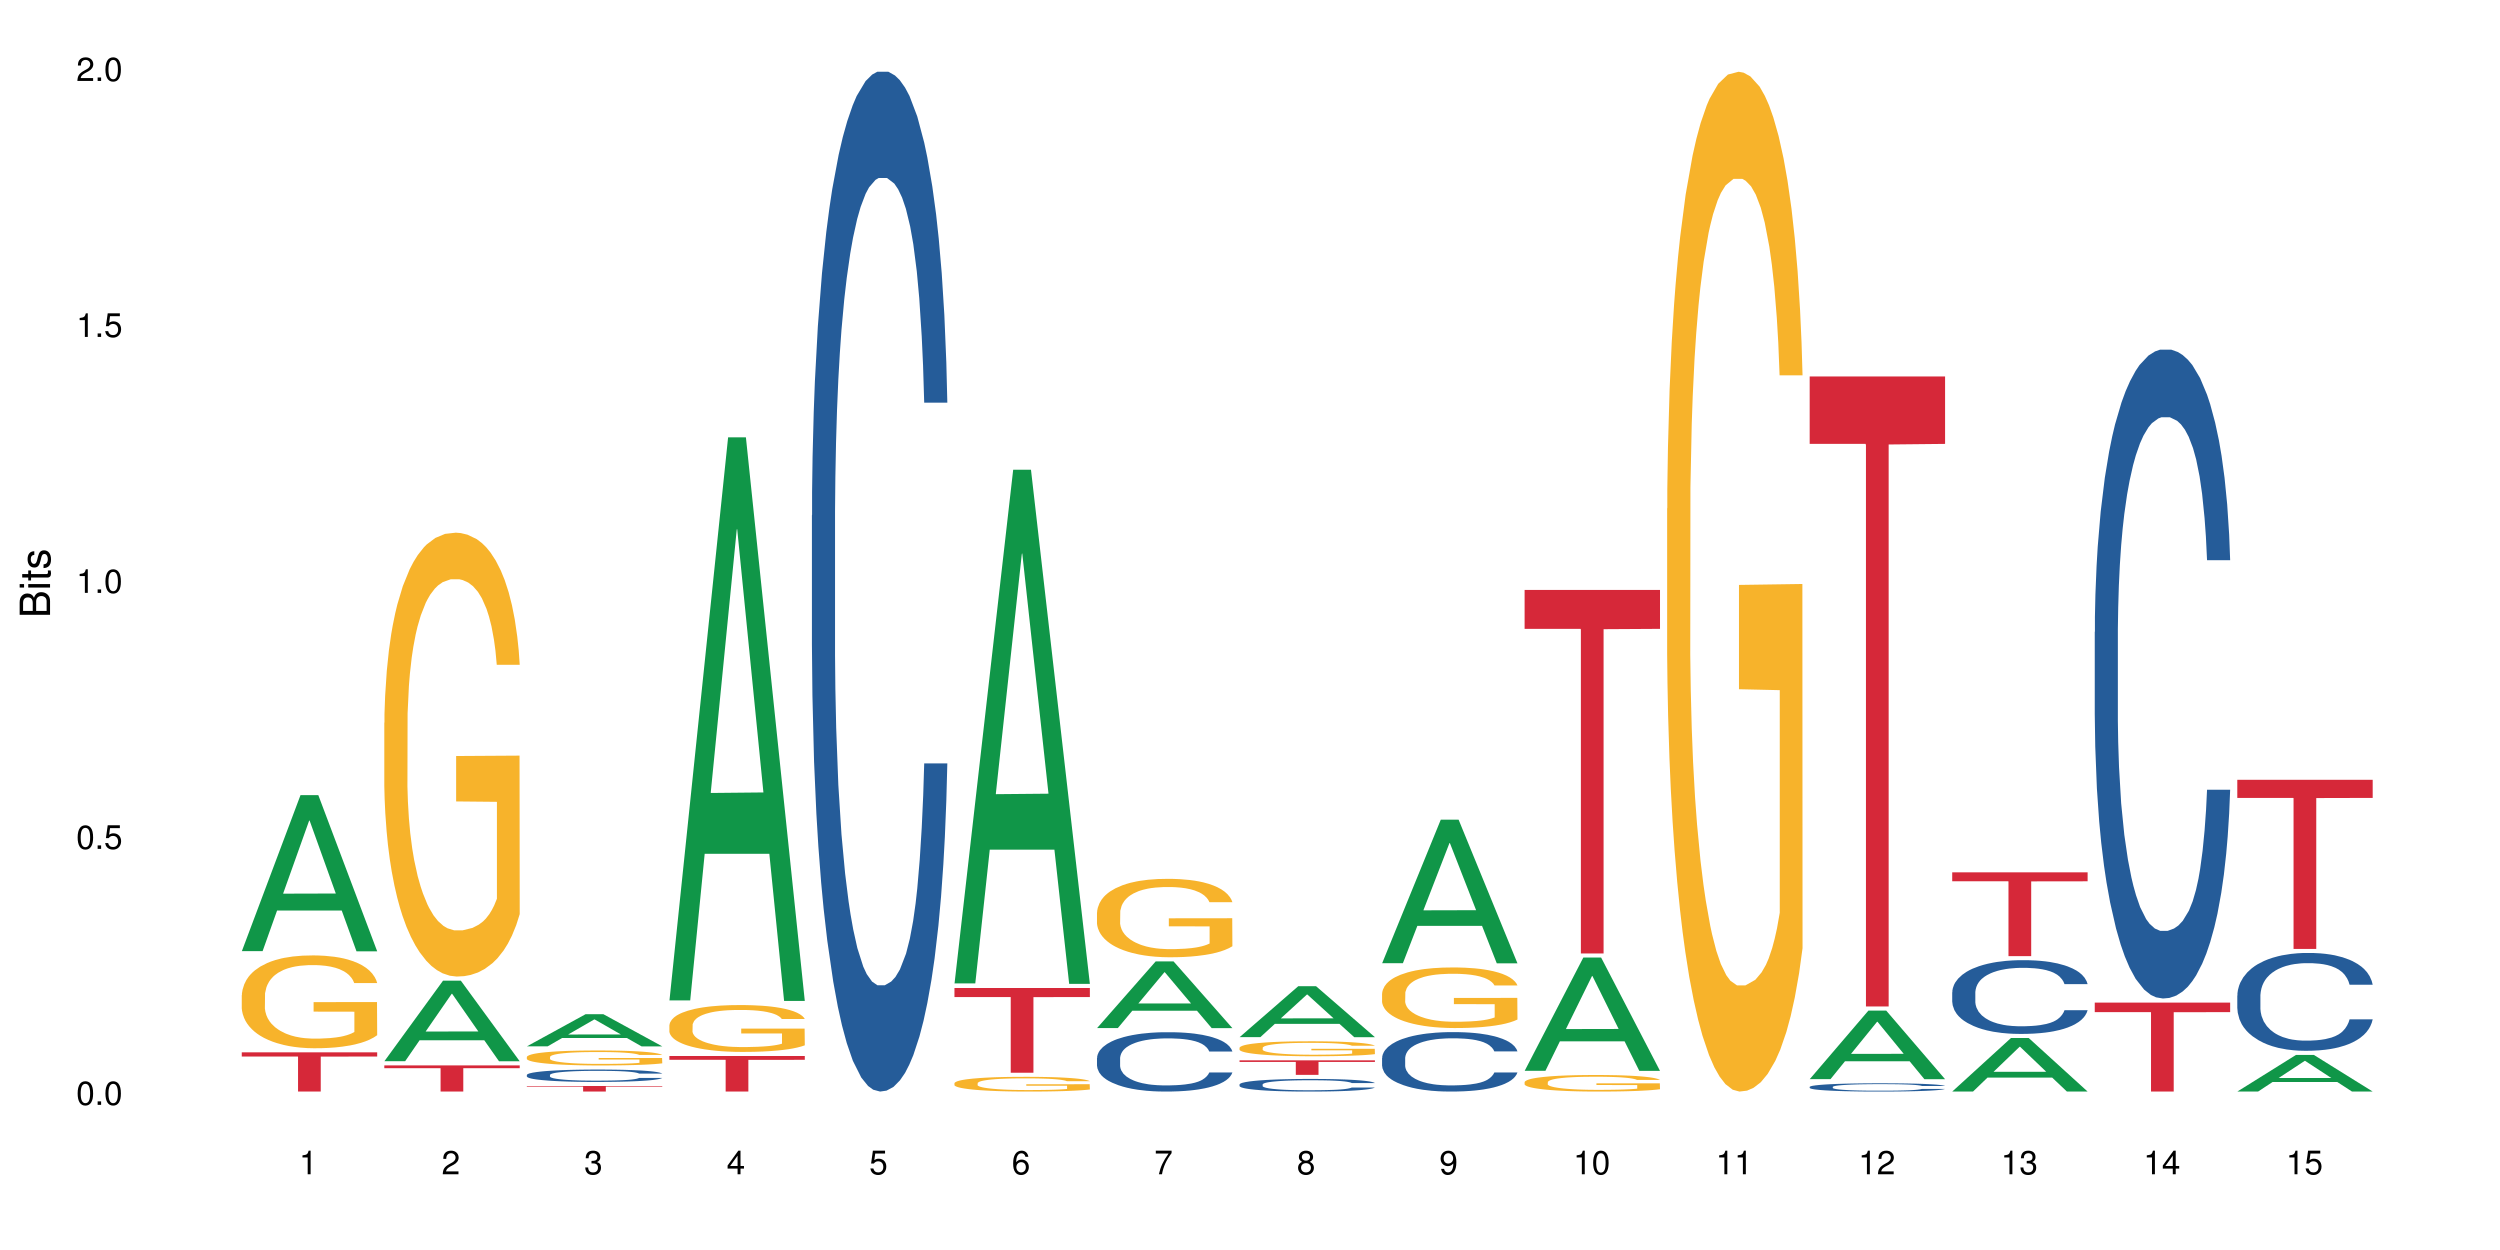 <?xml version="1.0" encoding="UTF-8"?>
<svg xmlns="http://www.w3.org/2000/svg" xmlns:xlink="http://www.w3.org/1999/xlink" width="720pt" height="360pt" viewBox="0 0 720 360" version="1.1">
<defs>
<g>
<symbol overflow="visible" id="glyph0-0">
<path style="stroke:none;" d=""/>
</symbol>
<symbol overflow="visible" id="glyph0-1">
<path style="stroke:none;" d="M 2.641 -6.797 C 2 -6.797 1.422 -6.531 1.078 -6.047 C 0.641 -5.453 0.406 -4.547 0.406 -3.297 C 0.406 -1 1.188 0.219 2.641 0.219 C 4.078 0.219 4.859 -1 4.859 -3.234 C 4.859 -4.562 4.656 -5.438 4.203 -6.047 C 3.844 -6.531 3.281 -6.797 2.641 -6.797 Z M 2.641 -6.047 C 3.547 -6.047 4 -5.125 4 -3.312 C 4 -1.375 3.562 -0.484 2.625 -0.484 C 1.734 -0.484 1.281 -1.422 1.281 -3.281 C 1.281 -5.141 1.734 -6.047 2.641 -6.047 Z M 2.641 -6.047 "/>
</symbol>
<symbol overflow="visible" id="glyph0-2">
<path style="stroke:none;" d="M 1.828 -1 L 0.828 -1 L 0.828 0 L 1.828 0 Z M 1.828 -1 "/>
</symbol>
<symbol overflow="visible" id="glyph0-3">
<path style="stroke:none;" d="M 4.562 -6.797 L 1.062 -6.797 L 0.547 -3.094 L 1.328 -3.094 C 1.719 -3.562 2.047 -3.734 2.578 -3.734 C 3.484 -3.734 4.062 -3.109 4.062 -2.094 C 4.062 -1.125 3.484 -0.531 2.578 -0.531 C 1.828 -0.531 1.375 -0.906 1.188 -1.672 L 0.328 -1.672 C 0.453 -1.109 0.547 -0.844 0.75 -0.594 C 1.125 -0.078 1.828 0.219 2.594 0.219 C 3.969 0.219 4.922 -0.781 4.922 -2.219 C 4.922 -3.562 4.031 -4.484 2.719 -4.484 C 2.25 -4.484 1.859 -4.359 1.469 -4.062 L 1.734 -5.969 L 4.562 -5.969 Z M 4.562 -6.797 "/>
</symbol>
<symbol overflow="visible" id="glyph0-4">
<path style="stroke:none;" d="M 2.484 -4.844 L 2.484 0 L 3.328 0 L 3.328 -6.797 L 2.766 -6.797 C 2.469 -5.75 2.281 -5.609 0.984 -5.453 L 0.984 -4.844 Z M 2.484 -4.844 "/>
</symbol>
<symbol overflow="visible" id="glyph0-5">
<path style="stroke:none;" d="M 4.859 -0.828 L 1.281 -0.828 C 1.359 -1.391 1.672 -1.75 2.5 -2.234 L 3.469 -2.75 C 4.406 -3.266 4.906 -3.969 4.906 -4.812 C 4.906 -5.375 4.672 -5.906 4.266 -6.266 C 3.859 -6.625 3.375 -6.797 2.719 -6.797 C 1.859 -6.797 1.219 -6.5 0.844 -5.922 C 0.609 -5.562 0.5 -5.125 0.484 -4.438 L 1.328 -4.438 C 1.359 -4.906 1.406 -5.188 1.531 -5.406 C 1.75 -5.812 2.188 -6.062 2.703 -6.062 C 3.469 -6.062 4.031 -5.516 4.031 -4.781 C 4.031 -4.25 3.719 -3.797 3.125 -3.438 L 2.234 -2.938 C 0.812 -2.141 0.406 -1.5 0.328 0 L 4.859 0 Z M 4.859 -0.828 "/>
</symbol>
<symbol overflow="visible" id="glyph0-6">
<path style="stroke:none;" d="M 2.125 -3.125 L 2.578 -3.125 C 3.516 -3.125 3.984 -2.703 3.984 -1.891 C 3.984 -1.031 3.469 -0.531 2.578 -0.531 C 1.656 -0.531 1.203 -0.984 1.156 -1.969 L 0.312 -1.969 C 0.344 -1.422 0.438 -1.078 0.609 -0.766 C 0.953 -0.109 1.625 0.219 2.547 0.219 C 3.953 0.219 4.859 -0.609 4.859 -1.906 C 4.859 -2.766 4.516 -3.25 3.703 -3.516 C 4.344 -3.766 4.656 -4.25 4.656 -4.938 C 4.656 -6.109 3.875 -6.797 2.578 -6.797 C 1.203 -6.797 0.484 -6.047 0.453 -4.609 L 1.297 -4.609 C 1.312 -5.016 1.344 -5.25 1.453 -5.453 C 1.641 -5.828 2.062 -6.062 2.594 -6.062 C 3.344 -6.062 3.797 -5.625 3.797 -4.906 C 3.797 -4.422 3.609 -4.141 3.25 -3.984 C 3.016 -3.891 2.719 -3.844 2.125 -3.844 Z M 2.125 -3.125 "/>
</symbol>
<symbol overflow="visible" id="glyph0-7">
<path style="stroke:none;" d="M 3.141 -1.625 L 3.141 0 L 3.984 0 L 3.984 -1.625 L 4.984 -1.625 L 4.984 -2.391 L 3.984 -2.391 L 3.984 -6.797 L 3.359 -6.797 L 0.266 -2.516 L 0.266 -1.625 Z M 3.141 -2.391 L 1 -2.391 L 3.141 -5.359 Z M 3.141 -2.391 "/>
</symbol>
<symbol overflow="visible" id="glyph0-8">
<path style="stroke:none;" d="M 4.781 -5.031 C 4.609 -6.141 3.891 -6.797 2.844 -6.797 C 2.094 -6.797 1.422 -6.438 1.031 -5.828 C 0.609 -5.172 0.406 -4.344 0.406 -3.094 C 0.406 -1.953 0.578 -1.234 0.984 -0.625 C 1.359 -0.078 1.953 0.219 2.703 0.219 C 3.984 0.219 4.922 -0.734 4.922 -2.078 C 4.922 -3.344 4.062 -4.234 2.844 -4.234 C 2.172 -4.234 1.641 -3.969 1.281 -3.469 C 1.281 -5.125 1.828 -6.047 2.797 -6.047 C 3.391 -6.047 3.797 -5.672 3.938 -5.031 Z M 2.734 -3.484 C 3.547 -3.484 4.062 -2.922 4.062 -2 C 4.062 -1.156 3.484 -0.531 2.703 -0.531 C 1.922 -0.531 1.328 -1.188 1.328 -2.047 C 1.328 -2.891 1.906 -3.484 2.734 -3.484 Z M 2.734 -3.484 "/>
</symbol>
<symbol overflow="visible" id="glyph0-9">
<path style="stroke:none;" d="M 4.984 -6.797 L 0.438 -6.797 L 0.438 -5.969 L 4.109 -5.969 C 2.5 -3.656 1.828 -2.234 1.328 0 L 2.219 0 C 2.594 -2.172 3.453 -4.047 4.984 -6.094 Z M 4.984 -6.797 "/>
</symbol>
<symbol overflow="visible" id="glyph0-10">
<path style="stroke:none;" d="M 3.75 -3.578 C 4.453 -4 4.688 -4.344 4.688 -4.984 C 4.688 -6.047 3.844 -6.797 2.641 -6.797 C 1.438 -6.797 0.594 -6.047 0.594 -4.984 C 0.594 -4.359 0.828 -4.016 1.516 -3.578 C 0.734 -3.203 0.359 -2.641 0.359 -1.891 C 0.359 -0.641 1.297 0.219 2.641 0.219 C 3.984 0.219 4.922 -0.641 4.922 -1.875 C 4.922 -2.641 4.531 -3.203 3.75 -3.578 Z M 2.641 -6.047 C 3.359 -6.047 3.812 -5.625 3.812 -4.969 C 3.812 -4.344 3.344 -3.922 2.641 -3.922 C 1.922 -3.922 1.453 -4.344 1.453 -4.984 C 1.453 -5.625 1.922 -6.047 2.641 -6.047 Z M 2.641 -3.203 C 3.484 -3.203 4.062 -2.672 4.062 -1.875 C 4.062 -1.062 3.484 -0.531 2.625 -0.531 C 1.797 -0.531 1.219 -1.078 1.219 -1.875 C 1.219 -2.672 1.797 -3.203 2.641 -3.203 Z M 2.641 -3.203 "/>
</symbol>
<symbol overflow="visible" id="glyph0-11">
<path style="stroke:none;" d="M 0.516 -1.547 C 0.672 -0.438 1.406 0.219 2.438 0.219 C 3.188 0.219 3.859 -0.141 4.266 -0.75 C 4.688 -1.406 4.891 -2.25 4.891 -3.484 C 4.891 -4.625 4.703 -5.359 4.312 -5.953 C 3.938 -6.5 3.344 -6.797 2.594 -6.797 C 1.297 -6.797 0.359 -5.844 0.359 -4.516 C 0.359 -3.25 1.234 -2.344 2.453 -2.344 C 3.094 -2.344 3.562 -2.578 4.016 -3.109 C 4 -1.453 3.469 -0.531 2.5 -0.531 C 1.906 -0.531 1.484 -0.906 1.359 -1.547 Z M 2.578 -6.062 C 3.375 -6.062 3.969 -5.406 3.969 -4.531 C 3.969 -3.688 3.375 -3.094 2.547 -3.094 C 1.734 -3.094 1.234 -3.672 1.234 -4.578 C 1.234 -5.438 1.797 -6.062 2.578 -6.062 Z M 2.578 -6.062 "/>
</symbol>
<symbol overflow="visible" id="glyph1-0">
<path style="stroke:none;" d=""/>
</symbol>
<symbol overflow="visible" id="glyph1-1">
<path style="stroke:none;" d="M 0 -0.953 L 0 -4.891 C 0 -5.719 -0.234 -6.344 -0.734 -6.797 C -1.188 -7.234 -1.812 -7.469 -2.5 -7.469 C -3.547 -7.469 -4.188 -7 -4.625 -5.875 C -4.984 -6.672 -5.641 -7.094 -6.531 -7.094 C -7.156 -7.094 -7.734 -6.859 -8.141 -6.391 C -8.562 -5.938 -8.75 -5.344 -8.75 -4.5 L -8.75 -0.953 Z M -4.984 -2.062 L -7.766 -2.062 L -7.766 -4.219 C -7.766 -4.844 -7.688 -5.203 -7.453 -5.5 C -7.219 -5.812 -6.859 -5.969 -6.375 -5.969 C -5.906 -5.969 -5.531 -5.812 -5.297 -5.5 C -5.062 -5.203 -4.984 -4.844 -4.984 -4.219 Z M -0.984 -2.062 L -4 -2.062 L -4 -4.781 C -4 -5.328 -3.859 -5.688 -3.578 -5.953 C -3.297 -6.219 -2.922 -6.359 -2.484 -6.359 C -2.062 -6.359 -1.688 -6.219 -1.406 -5.953 C -1.109 -5.688 -0.984 -5.328 -0.984 -4.781 Z M -0.984 -2.062 "/>
</symbol>
<symbol overflow="visible" id="glyph1-2">
<path style="stroke:none;" d="M -6.281 -1.797 L -6.281 -0.797 L 0 -0.797 L 0 -1.797 Z M -8.75 -1.797 L -8.75 -0.797 L -7.484 -0.797 L -7.484 -1.797 Z M -8.75 -1.797 "/>
</symbol>
<symbol overflow="visible" id="glyph1-3">
<path style="stroke:none;" d="M -6.281 -3.047 L -6.281 -2.016 L -8.016 -2.016 L -8.016 -1.016 L -6.281 -1.016 L -6.281 -0.172 L -5.469 -0.172 L -5.469 -1.016 L -0.719 -1.016 C -0.078 -1.016 0.281 -1.453 0.281 -2.234 C 0.281 -2.469 0.25 -2.719 0.188 -3.047 L -0.641 -3.047 C -0.609 -2.922 -0.594 -2.766 -0.594 -2.562 C -0.594 -2.141 -0.719 -2.016 -1.156 -2.016 L -5.469 -2.016 L -5.469 -3.047 Z M -6.281 -3.047 "/>
</symbol>
<symbol overflow="visible" id="glyph1-4">
<path style="stroke:none;" d="M -4.531 -5.25 C -5.766 -5.25 -6.469 -4.422 -6.469 -2.969 C -6.469 -1.516 -5.719 -0.562 -4.547 -0.562 C -3.562 -0.562 -3.094 -1.062 -2.734 -2.562 L -2.516 -3.484 C -2.344 -4.188 -2.094 -4.469 -1.625 -4.469 C -1.047 -4.469 -0.641 -3.875 -0.641 -3 C -0.641 -2.453 -0.797 -2 -1.062 -1.75 C -1.25 -1.594 -1.422 -1.531 -1.875 -1.469 L -1.875 -0.406 C -0.422 -0.453 0.281 -1.266 0.281 -2.922 C 0.281 -4.5 -0.5 -5.516 -1.719 -5.516 C -2.656 -5.516 -3.172 -4.984 -3.469 -3.734 L -3.703 -2.766 C -3.891 -1.953 -4.156 -1.609 -4.594 -1.609 C -5.172 -1.609 -5.547 -2.125 -5.547 -2.938 C -5.547 -3.75 -5.203 -4.172 -4.531 -4.203 Z M -4.531 -5.25 "/>
</symbol>
</g>
</defs>
<g id="surface81871">
<rect x="0" y="0" width="720" height="360" style="fill:rgb(100%,100%,100%);fill-opacity:1;stroke:none;"/>
<path style=" stroke:none;fill-rule:nonzero;fill:rgb(6.275%,58.824%,28.235%);fill-opacity:1;" d="M 69.629 273.934 L 69.672 273.891 L 86.547 228.992 L 91.672 228.992 L 108.629 273.977 L 102.668 273.977 L 98.418 262.234 L 79.797 262.234 L 75.629 273.934 L 69.629 273.934 L 81.586 257.375 L 96.711 257.332 L 89.172 236.34 L 89.086 236.297 L 89.004 236.426 L 81.547 257.332 L 81.586 257.375 Z M 69.629 273.934 "/>
<path style=" stroke:none;fill-rule:nonzero;fill:rgb(96.863%,70.196%,16.863%);fill-opacity:1;" d="M 69.629 286.609 L 69.676 286.586 L 69.676 286.098 L 69.867 285 L 70.344 283.484 L 70.961 282.238 L 71.625 281.262 L 72.055 280.75 L 72.77 280.016 L 73.387 279.48 L 74.957 278.379 L 76.953 277.355 L 78.047 276.914 L 79.285 276.5 L 81.043 276.035 L 81.852 275.863 L 84.324 275.473 L 87.133 275.23 L 90.223 275.156 L 91.648 275.18 L 93.598 275.277 L 96.262 275.547 L 97.785 275.789 L 98.973 276.035 L 100.211 276.352 L 101.73 276.84 L 103.16 277.426 L 104.301 278.012 L 105.441 278.746 L 106.391 279.527 L 107.199 280.383 L 107.914 281.406 L 108.344 282.262 L 108.629 283.117 L 102.016 283.117 L 101.637 282.262 L 101.207 281.602 L 100.496 280.797 L 99.781 280.211 L 99.066 279.746 L 97.738 279.113 L 96.594 278.723 L 95.168 278.379 L 93.789 278.16 L 92.219 278.012 L 91.27 277.965 L 88.746 277.965 L 86.465 278.137 L 85.133 278.332 L 84.184 278.527 L 82.852 278.891 L 82.043 279.188 L 81.566 279.383 L 80.141 280.137 L 79.188 280.82 L 78.664 281.285 L 78 282.02 L 77.523 282.68 L 77 283.656 L 76.715 284.387 L 76.336 286.047 L 76.289 290.445 L 76.43 291.371 L 76.715 292.375 L 77.098 293.254 L 77.668 294.18 L 78.238 294.891 L 79.234 295.844 L 80.094 296.477 L 80.758 296.891 L 82.043 297.551 L 82.566 297.77 L 83.801 298.211 L 85.086 298.555 L 86.656 298.848 L 87.844 298.992 L 89.746 299.113 L 92.172 299.113 L 95.027 298.969 L 96.832 298.773 L 98.07 298.578 L 98.879 298.406 L 99.875 298.137 L 100.59 297.895 L 101.258 297.625 L 102.062 297.211 L 102.062 291.371 L 90.316 291.348 L 90.316 288.613 L 108.578 288.59 L 108.629 298.137 L 107.629 298.797 L 106.391 299.434 L 105.203 299.922 L 103.965 300.336 L 102.207 300.801 L 100.781 301.094 L 98.594 301.434 L 96.594 301.656 L 94.504 301.801 L 92.648 301.875 L 90.461 301.898 L 88.512 301.852 L 86.418 301.703 L 84.754 301.508 L 83.23 301.266 L 81.711 300.945 L 79.809 300.434 L 78.57 300.02 L 77.285 299.504 L 76.004 298.895 L 74.859 298.234 L 74.102 297.723 L 73.34 297.137 L 72.531 296.402 L 71.77 295.574 L 71.199 294.816 L 70.676 293.961 L 70.297 293.156 L 69.914 292.055 L 69.723 291.176 L 69.629 290.422 Z M 69.629 286.609 "/>
<path style=" stroke:none;fill-rule:nonzero;fill:rgb(83.922%,15.686%,22.353%);fill-opacity:1;" d="M 69.629 303.078 L 108.629 303.078 L 108.629 304.285 L 92.375 304.297 L 92.375 314.371 L 85.836 314.371 L 85.836 304.309 L 85.742 304.285 L 69.629 304.285 Z M 69.629 303.078 "/>
<path style=" stroke:none;fill-rule:nonzero;fill:rgb(6.275%,58.824%,28.235%);fill-opacity:1;" d="M 110.68 305.633 L 110.723 305.609 L 127.598 282.426 L 132.719 282.426 L 149.68 305.652 L 143.719 305.652 L 139.469 299.59 L 120.848 299.59 L 116.68 305.633 L 110.68 305.633 L 122.637 297.082 L 137.762 297.059 L 130.223 286.219 L 130.137 286.199 L 130.055 286.262 L 122.598 297.059 L 122.637 297.082 Z M 110.68 305.633 "/>
<path style=" stroke:none;fill-rule:nonzero;fill:rgb(96.863%,70.196%,16.863%);fill-opacity:1;" d="M 110.68 208.164 L 110.727 208.047 L 110.727 205.711 L 110.918 200.457 L 111.395 193.219 L 112.012 187.266 L 112.676 182.594 L 113.105 180.145 L 113.82 176.641 L 114.438 174.074 L 116.008 168.82 L 118.004 163.918 L 119.098 161.816 L 120.336 159.832 L 122.094 157.613 L 122.902 156.793 L 125.375 154.926 L 128.18 153.758 L 131.273 153.41 L 132.699 153.527 L 134.648 153.992 L 137.312 155.277 L 138.836 156.445 L 140.023 157.613 L 141.262 159.129 L 142.781 161.465 L 144.207 164.266 L 145.352 167.066 L 146.492 170.57 L 147.441 174.305 L 148.25 178.395 L 148.965 183.297 L 149.395 187.383 L 149.68 191.469 L 143.066 191.469 L 142.688 187.383 L 142.258 184.23 L 141.547 180.379 L 140.832 177.574 L 140.117 175.355 L 138.789 172.32 L 137.645 170.453 L 136.219 168.82 L 134.84 167.77 L 133.27 167.066 L 132.32 166.836 L 129.797 166.836 L 127.516 167.652 L 126.184 168.586 L 125.234 169.52 L 123.902 171.27 L 123.094 172.672 L 122.617 173.605 L 121.191 177.227 L 120.238 180.492 L 119.715 182.711 L 119.051 186.215 L 118.574 189.367 L 118.051 194.035 L 117.766 197.539 L 117.387 205.477 L 117.34 226.492 L 117.48 230.93 L 117.766 235.715 L 118.148 239.918 L 118.719 244.355 L 119.289 247.738 L 120.285 252.293 L 121.145 255.328 L 121.809 257.312 L 123.094 260.465 L 123.617 261.516 L 124.852 263.617 L 126.137 265.25 L 127.707 266.652 L 128.895 267.352 L 130.797 267.938 L 133.223 267.938 L 136.078 267.234 L 137.883 266.301 L 139.121 265.367 L 139.93 264.551 L 140.926 263.266 L 141.641 262.098 L 142.305 260.816 L 143.113 258.828 L 143.113 230.93 L 131.367 230.812 L 131.367 217.734 L 149.629 217.617 L 149.68 263.266 L 148.68 266.418 L 147.441 269.453 L 146.254 271.789 L 145.016 273.773 L 143.258 275.992 L 141.832 277.391 L 139.645 279.027 L 137.645 280.078 L 135.555 280.777 L 133.699 281.129 L 131.512 281.246 L 129.562 281.012 L 127.469 280.312 L 125.805 279.379 L 124.281 278.211 L 122.762 276.691 L 120.859 274.242 L 119.621 272.254 L 118.336 269.805 L 117.055 266.887 L 115.91 263.734 L 115.152 261.281 L 114.391 258.48 L 113.582 254.977 L 112.82 251.008 L 112.25 247.391 L 111.727 243.305 L 111.348 239.449 L 110.965 234.195 L 110.773 229.992 L 110.68 226.375 Z M 110.68 208.164 "/>
<path style=" stroke:none;fill-rule:nonzero;fill:rgb(83.922%,15.686%,22.353%);fill-opacity:1;" d="M 110.68 306.832 L 149.68 306.832 L 149.68 307.641 L 133.426 307.648 L 133.426 314.371 L 126.887 314.371 L 126.887 307.652 L 126.793 307.641 L 110.68 307.641 Z M 110.68 306.832 "/>
<path style=" stroke:none;fill-rule:nonzero;fill:rgb(6.275%,58.824%,28.235%);fill-opacity:1;" d="M 151.73 301.348 L 151.773 301.336 L 168.648 292.09 L 173.77 292.09 L 190.73 301.355 L 184.77 301.355 L 180.52 298.938 L 161.898 298.938 L 157.73 301.348 L 151.73 301.348 L 163.688 297.938 L 178.812 297.926 L 171.27 293.605 L 171.188 293.598 L 171.105 293.621 L 163.648 297.926 L 163.688 297.938 Z M 151.73 301.348 "/>
<path style=" stroke:none;fill-rule:nonzero;fill:rgb(14.51%,36.078%,60%);fill-opacity:1;" d="M 151.73 309.582 L 151.777 309.578 L 151.777 309.5 L 151.922 309.379 L 152.254 309.223 L 152.586 309.113 L 153.441 308.922 L 154.633 308.738 L 155.867 308.594 L 156.773 308.508 L 157.582 308.445 L 159.434 308.324 L 160.625 308.262 L 161.91 308.207 L 163.477 308.148 L 164.617 308.117 L 167.188 308.066 L 169.09 308.043 L 170.562 308.031 L 173.75 308.031 L 175.652 308.047 L 177.031 308.062 L 178.555 308.09 L 179.84 308.117 L 182.074 308.191 L 184.07 308.281 L 184.973 308.332 L 186.402 308.434 L 187.496 308.531 L 188.254 308.617 L 189.113 308.738 L 189.871 308.883 L 190.445 309.051 L 190.73 309.188 L 184.07 309.188 L 183.738 309.059 L 183.355 308.957 L 182.645 308.824 L 181.93 308.73 L 180.934 308.637 L 180.027 308.574 L 178.793 308.512 L 177.699 308.473 L 176.555 308.445 L 175.461 308.426 L 173.371 308.406 L 170.945 308.406 L 170.039 308.41 L 168.188 308.438 L 167.188 308.461 L 165.762 308.504 L 164.762 308.547 L 163.574 308.613 L 162.766 308.668 L 161.766 308.754 L 161.051 308.828 L 160.242 308.934 L 159.77 309.016 L 159.34 309.109 L 158.961 309.215 L 158.676 309.328 L 158.484 309.449 L 158.391 309.566 L 158.391 310.07 L 158.484 310.188 L 158.723 310.324 L 159.34 310.523 L 160.242 310.695 L 161.289 310.832 L 162.289 310.93 L 162.859 310.977 L 163.621 311.027 L 164.809 311.094 L 166.52 311.16 L 167.52 311.188 L 169.043 311.211 L 170.613 311.227 L 172.703 311.227 L 174.559 311.211 L 175.797 311.195 L 177.078 311.168 L 178.84 311.113 L 179.934 311.062 L 180.883 311 L 181.598 310.938 L 182.074 310.887 L 182.785 310.785 L 183.355 310.676 L 183.785 310.559 L 184.07 310.449 L 190.73 310.449 L 190.445 310.578 L 190.016 310.707 L 189.586 310.801 L 188.922 310.914 L 188.16 311.016 L 187.066 311.129 L 186.164 311.207 L 184.973 311.285 L 183.879 311.348 L 182.691 311.402 L 180.934 311.469 L 179.789 311.5 L 178.555 311.531 L 177.078 311.559 L 175.227 311.578 L 173.227 311.594 L 171.371 311.598 L 169.375 311.59 L 167.902 311.578 L 165.949 311.547 L 163.523 311.488 L 161.766 311.426 L 160.387 311.363 L 159.199 311.301 L 157.867 311.211 L 156.152 311.066 L 155.105 310.957 L 154.395 310.867 L 153.586 310.738 L 153.016 310.625 L 152.348 310.441 L 151.875 310.211 L 151.73 310.031 Z M 151.73 309.582 "/>
<path style=" stroke:none;fill-rule:nonzero;fill:rgb(96.863%,70.196%,16.863%);fill-opacity:1;" d="M 151.73 304.383 L 151.777 304.379 L 151.777 304.301 L 151.969 304.125 L 152.445 303.879 L 153.062 303.68 L 153.727 303.52 L 154.156 303.438 L 154.871 303.32 L 155.488 303.23 L 157.059 303.055 L 159.055 302.891 L 160.148 302.816 L 161.387 302.75 L 163.145 302.676 L 163.953 302.648 L 166.426 302.586 L 169.23 302.547 L 172.324 302.535 L 173.75 302.539 L 175.699 302.555 L 178.363 302.598 L 179.887 302.637 L 181.074 302.676 L 182.312 302.727 L 183.832 302.805 L 185.258 302.902 L 186.402 302.996 L 187.543 303.113 L 188.492 303.238 L 189.301 303.379 L 190.016 303.543 L 190.445 303.684 L 190.73 303.82 L 184.117 303.82 L 183.738 303.684 L 183.309 303.574 L 182.598 303.445 L 181.883 303.352 L 181.168 303.277 L 179.84 303.172 L 178.695 303.109 L 177.27 303.055 L 175.891 303.02 L 174.32 302.996 L 173.371 302.988 L 170.848 302.988 L 168.566 303.016 L 167.234 303.047 L 166.285 303.078 L 164.953 303.137 L 164.145 303.184 L 163.668 303.215 L 162.242 303.34 L 161.289 303.449 L 160.766 303.523 L 160.102 303.641 L 159.625 303.75 L 159.102 303.906 L 158.816 304.023 L 158.438 304.293 L 158.391 305.004 L 158.531 305.152 L 158.816 305.316 L 159.199 305.457 L 159.77 305.605 L 160.34 305.723 L 161.336 305.875 L 162.195 305.977 L 162.859 306.047 L 164.145 306.152 L 164.668 306.188 L 165.902 306.258 L 167.188 306.312 L 168.758 306.359 L 169.945 306.383 L 171.848 306.402 L 174.273 306.402 L 177.129 306.379 L 178.934 306.348 L 180.172 306.316 L 180.98 306.289 L 181.977 306.246 L 182.691 306.207 L 183.355 306.164 L 184.164 306.098 L 184.164 305.152 L 172.418 305.148 L 172.418 304.707 L 190.68 304.703 L 190.73 306.246 L 189.73 306.352 L 188.492 306.457 L 187.305 306.535 L 186.066 306.602 L 184.309 306.676 L 182.883 306.723 L 180.695 306.777 L 178.695 306.812 L 176.605 306.836 L 174.75 306.852 L 172.562 306.855 L 170.613 306.848 L 168.52 306.82 L 166.855 306.789 L 165.332 306.75 L 163.812 306.699 L 161.91 306.617 L 160.672 306.551 L 159.387 306.469 L 158.105 306.367 L 156.961 306.262 L 156.203 306.18 L 155.441 306.086 L 154.633 305.965 L 153.871 305.832 L 153.301 305.711 L 152.777 305.57 L 152.398 305.441 L 152.016 305.266 L 151.824 305.121 L 151.73 305 Z M 151.73 304.383 "/>
<path style=" stroke:none;fill-rule:nonzero;fill:rgb(83.922%,15.686%,22.353%);fill-opacity:1;" d="M 151.73 312.777 L 190.73 312.777 L 190.73 312.945 L 174.477 312.949 L 174.477 314.371 L 167.938 314.371 L 167.938 312.949 L 167.84 312.945 L 151.73 312.945 Z M 151.73 312.777 "/>
<path style=" stroke:none;fill-rule:nonzero;fill:rgb(6.275%,58.824%,28.235%);fill-opacity:1;" d="M 192.781 288.121 L 192.824 287.969 L 209.695 125.949 L 214.82 125.949 L 231.781 288.273 L 225.82 288.273 L 221.57 245.902 L 202.949 245.902 L 198.781 288.121 L 192.781 288.121 L 204.738 228.375 L 219.863 228.223 L 212.32 152.473 L 212.238 152.32 L 212.156 152.777 L 204.699 228.223 L 204.738 228.375 Z M 192.781 288.121 "/>
<path style=" stroke:none;fill-rule:nonzero;fill:rgb(96.863%,70.196%,16.863%);fill-opacity:1;" d="M 192.781 295.238 L 192.828 295.223 L 192.828 294.977 L 193.02 294.422 L 193.496 293.66 L 194.113 293.031 L 194.777 292.535 L 195.207 292.277 L 195.922 291.906 L 196.539 291.637 L 198.109 291.082 L 200.105 290.562 L 201.199 290.344 L 202.438 290.133 L 204.195 289.898 L 205.004 289.812 L 207.477 289.613 L 210.281 289.492 L 213.375 289.453 L 214.801 289.469 L 216.75 289.516 L 219.414 289.652 L 220.938 289.773 L 222.125 289.898 L 223.363 290.059 L 224.883 290.305 L 226.309 290.602 L 227.453 290.898 L 228.594 291.266 L 229.543 291.66 L 230.352 292.094 L 231.066 292.609 L 231.496 293.043 L 231.781 293.473 L 225.168 293.473 L 224.789 293.043 L 224.359 292.711 L 223.648 292.301 L 222.934 292.008 L 222.219 291.773 L 220.887 291.453 L 219.746 291.254 L 218.32 291.082 L 216.941 290.973 L 215.371 290.898 L 214.422 290.871 L 211.898 290.871 L 209.617 290.957 L 208.285 291.059 L 207.336 291.156 L 206.004 291.34 L 205.195 291.488 L 204.719 291.586 L 203.293 291.969 L 202.34 292.316 L 201.816 292.551 L 201.152 292.918 L 200.676 293.25 L 200.152 293.746 L 199.867 294.113 L 199.488 294.953 L 199.441 297.172 L 199.582 297.641 L 199.867 298.145 L 200.25 298.59 L 200.82 299.059 L 201.391 299.414 L 202.387 299.898 L 203.246 300.219 L 203.91 300.426 L 205.195 300.758 L 205.719 300.871 L 206.953 301.094 L 208.238 301.266 L 209.809 301.414 L 210.996 301.488 L 212.898 301.547 L 215.324 301.547 L 218.18 301.473 L 219.984 301.375 L 221.223 301.277 L 222.031 301.191 L 223.027 301.055 L 223.742 300.934 L 224.406 300.797 L 225.215 300.586 L 225.215 297.641 L 213.469 297.629 L 213.469 296.246 L 231.73 296.234 L 231.781 301.055 L 230.781 301.387 L 229.543 301.707 L 228.355 301.957 L 227.117 302.164 L 225.359 302.398 L 223.934 302.547 L 221.746 302.719 L 219.746 302.832 L 217.656 302.906 L 215.801 302.941 L 213.613 302.953 L 211.664 302.93 L 209.57 302.855 L 207.906 302.758 L 206.383 302.633 L 204.859 302.473 L 202.957 302.215 L 201.723 302.004 L 200.438 301.746 L 199.152 301.438 L 198.012 301.105 L 197.25 300.848 L 196.492 300.551 L 195.684 300.18 L 194.922 299.762 L 194.352 299.379 L 193.828 298.949 L 193.445 298.539 L 193.066 297.984 L 192.875 297.543 L 192.781 297.16 Z M 192.781 295.238 "/>
<path style=" stroke:none;fill-rule:nonzero;fill:rgb(83.922%,15.686%,22.353%);fill-opacity:1;" d="M 192.781 304.133 L 231.781 304.133 L 231.781 305.23 L 215.527 305.238 L 215.527 314.371 L 208.988 314.371 L 208.988 305.25 L 208.891 305.23 L 192.781 305.23 Z M 192.781 304.133 "/>
<path style=" stroke:none;fill-rule:nonzero;fill:rgb(14.51%,36.078%,60%);fill-opacity:1;" d="M 233.832 148.457 L 233.879 148.188 L 233.879 141.742 L 234.023 131.543 L 234.355 118.656 L 234.688 109.797 L 235.543 93.957 L 236.734 78.652 L 237.969 66.84 L 238.875 59.859 L 239.684 54.492 L 241.535 44.559 L 242.727 39.457 L 244.008 34.891 L 245.578 30.328 L 246.719 27.645 L 249.289 23.348 L 251.191 21.469 L 252.664 20.664 L 255.852 20.664 L 257.754 21.738 L 259.133 23.078 L 260.656 25.227 L 261.938 27.645 L 264.176 33.551 L 266.172 41.066 L 267.074 45.363 L 268.504 53.684 L 269.598 61.738 L 270.355 68.719 L 271.215 78.652 L 271.973 90.734 L 272.543 104.426 L 272.832 115.969 L 266.172 115.969 L 265.84 105.23 L 265.457 96.91 L 264.746 85.902 L 264.031 78.117 L 263.031 70.332 L 262.129 65.23 L 260.895 60.129 L 259.801 56.906 L 258.656 54.492 L 257.562 52.879 L 255.473 51.27 L 253.047 51.27 L 252.141 51.805 L 250.289 53.953 L 249.289 55.832 L 247.863 59.59 L 246.863 63.082 L 245.676 68.449 L 244.867 73.016 L 243.867 79.996 L 243.152 86.172 L 242.344 95.031 L 241.871 101.742 L 241.441 109.258 L 241.062 118.117 L 240.777 127.516 L 240.586 137.449 L 240.492 147.113 L 240.492 188.727 L 240.586 198.391 L 240.824 209.668 L 241.441 226.043 L 242.344 240.273 L 243.391 251.547 L 244.391 259.602 L 244.961 263.359 L 245.723 267.656 L 246.91 273.027 L 248.621 278.395 L 249.621 280.543 L 251.145 282.691 L 252.711 283.766 L 254.805 283.766 L 256.66 282.691 L 257.898 281.348 L 259.18 279.199 L 260.941 274.637 L 262.035 270.34 L 262.984 265.242 L 263.699 260.141 L 264.176 255.844 L 264.887 247.52 L 265.457 238.395 L 265.887 228.996 L 266.172 219.867 L 272.832 219.867 L 272.543 230.609 L 272.117 241.078 L 271.688 248.863 L 271.023 258.262 L 270.262 266.582 L 269.168 275.98 L 268.266 282.152 L 267.074 288.867 L 265.98 293.969 L 264.793 298.531 L 263.031 303.898 L 261.891 306.586 L 260.656 309 L 259.18 311.148 L 257.324 313.027 L 255.328 314.102 L 253.473 314.371 L 251.477 313.832 L 250.004 312.762 L 248.051 310.344 L 245.625 305.512 L 243.867 300.41 L 242.488 295.309 L 241.297 289.941 L 239.969 282.691 L 238.254 270.879 L 237.207 261.75 L 236.496 254.234 L 235.688 243.762 L 235.117 234.367 L 234.449 219.332 L 233.977 200.27 L 233.832 185.504 Z M 233.832 148.457 "/>
<path style=" stroke:none;fill-rule:nonzero;fill:rgb(6.275%,58.824%,28.235%);fill-opacity:1;" d="M 274.883 283.219 L 274.926 283.082 L 291.797 135.293 L 296.922 135.293 L 313.883 283.359 L 307.922 283.359 L 303.672 244.711 L 285.051 244.711 L 280.883 283.219 L 274.883 283.219 L 286.84 228.723 L 301.965 228.582 L 294.422 159.484 L 294.34 159.348 L 294.258 159.762 L 286.801 228.582 L 286.84 228.723 Z M 274.883 283.219 "/>
<path style=" stroke:none;fill-rule:nonzero;fill:rgb(96.863%,70.196%,16.863%);fill-opacity:1;" d="M 274.883 311.941 L 274.93 311.938 L 274.93 311.859 L 275.121 311.688 L 275.598 311.445 L 276.215 311.25 L 276.879 311.094 L 277.309 311.012 L 278.023 310.895 L 278.641 310.809 L 280.211 310.637 L 282.207 310.473 L 283.301 310.402 L 284.539 310.336 L 286.297 310.262 L 287.105 310.234 L 289.578 310.172 L 292.383 310.137 L 295.477 310.125 L 296.902 310.129 L 298.852 310.141 L 301.516 310.184 L 303.039 310.223 L 304.227 310.262 L 305.465 310.312 L 306.984 310.391 L 308.41 310.484 L 309.555 310.578 L 310.695 310.691 L 311.645 310.816 L 312.453 310.953 L 313.168 311.117 L 313.594 311.25 L 313.883 311.387 L 307.27 311.387 L 306.891 311.25 L 306.461 311.148 L 305.75 311.02 L 305.035 310.926 L 304.32 310.852 L 302.988 310.75 L 301.848 310.691 L 300.422 310.637 L 299.043 310.602 L 297.473 310.578 L 296.523 310.57 L 294 310.57 L 291.719 310.598 L 290.387 310.629 L 289.438 310.66 L 288.105 310.715 L 287.297 310.762 L 286.82 310.793 L 285.395 310.914 L 284.441 311.023 L 283.918 311.098 L 283.254 311.215 L 282.777 311.316 L 282.254 311.473 L 281.969 311.59 L 281.59 311.852 L 281.539 312.551 L 281.684 312.699 L 281.969 312.859 L 282.348 312.996 L 282.922 313.145 L 283.492 313.258 L 284.488 313.41 L 285.344 313.508 L 286.012 313.574 L 287.297 313.68 L 287.82 313.715 L 289.055 313.785 L 290.34 313.84 L 291.91 313.887 L 293.098 313.91 L 295 313.93 L 297.426 313.93 L 300.277 313.906 L 302.086 313.875 L 303.324 313.844 L 304.133 313.816 L 305.129 313.773 L 305.844 313.734 L 306.508 313.691 L 307.316 313.625 L 307.316 312.699 L 295.57 312.695 L 295.57 312.262 L 313.832 312.258 L 313.883 313.773 L 312.883 313.879 L 311.645 313.98 L 310.457 314.055 L 309.219 314.121 L 307.461 314.195 L 306.035 314.242 L 303.848 314.297 L 301.848 314.332 L 299.758 314.355 L 297.902 314.367 L 295.715 314.371 L 293.762 314.363 L 291.672 314.34 L 290.008 314.309 L 288.484 314.27 L 286.961 314.219 L 285.059 314.137 L 283.824 314.07 L 282.539 313.992 L 281.254 313.895 L 280.113 313.789 L 279.352 313.707 L 278.594 313.613 L 277.785 313.496 L 277.023 313.367 L 276.453 313.246 L 275.93 313.109 L 275.547 312.98 L 275.168 312.809 L 274.977 312.668 L 274.883 312.547 Z M 274.883 311.941 "/>
<path style=" stroke:none;fill-rule:nonzero;fill:rgb(83.922%,15.686%,22.353%);fill-opacity:1;" d="M 274.883 284.539 L 313.883 284.539 L 313.883 287.152 L 297.629 287.172 L 297.629 308.945 L 291.09 308.945 L 291.09 287.195 L 290.992 287.152 L 274.883 287.152 Z M 274.883 284.539 "/>
<path style=" stroke:none;fill-rule:nonzero;fill:rgb(6.275%,58.824%,28.235%);fill-opacity:1;" d="M 315.934 296.09 L 315.977 296.07 L 332.848 276.875 L 337.973 276.875 L 354.93 296.105 L 348.973 296.105 L 344.723 291.086 L 326.102 291.086 L 321.934 296.09 L 315.934 296.09 L 327.891 289.008 L 343.016 288.992 L 335.473 280.016 L 335.391 279.996 L 335.309 280.051 L 327.848 288.992 L 327.891 289.008 Z M 315.934 296.09 "/>
<path style=" stroke:none;fill-rule:nonzero;fill:rgb(14.51%,36.078%,60%);fill-opacity:1;" d="M 315.934 304.719 L 315.98 304.703 L 315.98 304.328 L 316.125 303.734 L 316.457 302.984 L 316.789 302.473 L 317.645 301.551 L 318.836 300.66 L 320.07 299.973 L 320.977 299.566 L 321.781 299.254 L 323.637 298.676 L 324.828 298.379 L 326.109 298.113 L 327.68 297.848 L 328.82 297.691 L 331.391 297.441 L 333.293 297.332 L 334.766 297.285 L 337.953 297.285 L 339.855 297.348 L 341.234 297.426 L 342.758 297.551 L 344.039 297.691 L 346.277 298.035 L 348.273 298.473 L 349.176 298.723 L 350.605 299.207 L 351.699 299.676 L 352.457 300.082 L 353.316 300.66 L 354.074 301.363 L 354.645 302.16 L 354.93 302.832 L 348.273 302.832 L 347.941 302.207 L 347.559 301.723 L 346.848 301.082 L 346.133 300.629 L 345.133 300.176 L 344.23 299.879 L 342.996 299.582 L 341.902 299.395 L 340.758 299.254 L 339.664 299.16 L 337.574 299.066 L 335.148 299.066 L 334.242 299.098 L 332.391 299.223 L 331.391 299.332 L 329.965 299.551 L 328.965 299.754 L 327.777 300.066 L 326.969 300.332 L 325.969 300.738 L 325.254 301.098 L 324.445 301.613 L 323.973 302.004 L 323.543 302.441 L 323.164 302.953 L 322.879 303.5 L 322.688 304.078 L 322.59 304.641 L 322.59 307.062 L 322.688 307.625 L 322.926 308.281 L 323.543 309.234 L 324.445 310.059 L 325.492 310.715 L 326.492 311.184 L 327.062 311.402 L 327.824 311.652 L 329.012 311.965 L 330.723 312.277 L 331.723 312.402 L 333.246 312.527 L 334.812 312.59 L 336.906 312.59 L 338.762 312.527 L 340 312.449 L 341.281 312.324 L 343.043 312.059 L 344.137 311.809 L 345.086 311.512 L 345.801 311.215 L 346.277 310.965 L 346.988 310.48 L 347.559 309.953 L 347.988 309.406 L 348.273 308.875 L 354.93 308.875 L 354.645 309.5 L 354.219 310.105 L 353.789 310.559 L 353.125 311.105 L 352.363 311.59 L 351.27 312.137 L 350.367 312.496 L 349.176 312.887 L 348.082 313.184 L 346.895 313.449 L 345.133 313.762 L 343.992 313.918 L 342.758 314.059 L 341.281 314.184 L 339.426 314.293 L 337.43 314.355 L 335.574 314.371 L 333.578 314.34 L 332.102 314.277 L 330.152 314.137 L 327.727 313.855 L 325.969 313.559 L 324.59 313.262 L 323.398 312.949 L 322.07 312.527 L 320.355 311.84 L 319.309 311.309 L 318.598 310.871 L 317.789 310.262 L 317.219 309.719 L 316.551 308.844 L 316.074 307.734 L 315.934 306.875 Z M 315.934 304.719 "/>
<path style=" stroke:none;fill-rule:nonzero;fill:rgb(96.863%,70.196%,16.863%);fill-opacity:1;" d="M 315.934 262.781 L 315.98 262.758 L 315.98 262.348 L 316.172 261.418 L 316.648 260.137 L 317.266 259.086 L 317.93 258.262 L 318.359 257.828 L 319.074 257.211 L 319.691 256.754 L 321.262 255.828 L 323.258 254.961 L 324.352 254.59 L 325.586 254.238 L 327.348 253.848 L 328.156 253.703 L 330.629 253.371 L 333.434 253.164 L 336.527 253.105 L 337.953 253.125 L 339.902 253.207 L 342.566 253.434 L 344.09 253.641 L 345.277 253.848 L 346.516 254.113 L 348.035 254.527 L 349.461 255.023 L 350.605 255.516 L 351.746 256.137 L 352.695 256.797 L 353.504 257.52 L 354.219 258.387 L 354.645 259.105 L 354.93 259.828 L 348.32 259.828 L 347.941 259.105 L 347.512 258.551 L 346.801 257.871 L 346.086 257.375 L 345.371 256.98 L 344.039 256.445 L 342.898 256.117 L 341.473 255.828 L 340.094 255.641 L 338.523 255.516 L 337.574 255.477 L 335.051 255.477 L 332.77 255.621 L 331.438 255.785 L 330.488 255.949 L 329.156 256.262 L 328.348 256.508 L 327.871 256.672 L 326.445 257.312 L 325.492 257.891 L 324.969 258.281 L 324.305 258.902 L 323.828 259.457 L 323.305 260.281 L 323.02 260.902 L 322.641 262.305 L 322.59 266.02 L 322.734 266.801 L 323.02 267.648 L 323.398 268.391 L 323.973 269.176 L 324.543 269.773 L 325.539 270.578 L 326.395 271.113 L 327.062 271.465 L 328.348 272.023 L 328.871 272.207 L 330.105 272.578 L 331.391 272.867 L 332.961 273.117 L 334.148 273.238 L 336.051 273.344 L 338.477 273.344 L 341.328 273.219 L 343.137 273.055 L 344.375 272.887 L 345.184 272.742 L 346.18 272.516 L 346.895 272.312 L 347.559 272.082 L 348.367 271.734 L 348.367 266.801 L 336.621 266.781 L 336.621 264.473 L 354.883 264.449 L 354.93 272.516 L 353.934 273.074 L 352.695 273.609 L 351.508 274.023 L 350.27 274.375 L 348.512 274.766 L 347.086 275.012 L 344.898 275.301 L 342.898 275.488 L 340.809 275.613 L 338.953 275.672 L 336.766 275.695 L 334.812 275.652 L 332.723 275.527 L 331.059 275.363 L 329.535 275.156 L 328.012 274.891 L 326.109 274.457 L 324.875 274.105 L 323.59 273.672 L 322.305 273.156 L 321.164 272.598 L 320.402 272.168 L 319.645 271.672 L 318.836 271.051 L 318.074 270.352 L 317.504 269.711 L 316.98 268.988 L 316.598 268.309 L 316.219 267.379 L 316.027 266.637 L 315.934 265.996 Z M 315.934 262.781 "/>
<path style=" stroke:none;fill-rule:nonzero;fill:rgb(6.275%,58.824%,28.235%);fill-opacity:1;" d="M 356.984 298.695 L 357.027 298.684 L 373.898 284.027 L 379.023 284.027 L 395.98 298.711 L 390.023 298.711 L 385.773 294.879 L 367.148 294.879 L 362.984 298.695 L 356.984 298.695 L 368.941 293.293 L 384.066 293.277 L 376.523 286.426 L 376.441 286.41 L 376.359 286.453 L 368.898 293.277 L 368.941 293.293 Z M 356.984 298.695 "/>
<path style=" stroke:none;fill-rule:nonzero;fill:rgb(14.51%,36.078%,60%);fill-opacity:1;" d="M 356.984 312.316 L 357.031 312.316 L 357.031 312.234 L 357.176 312.109 L 357.508 311.949 L 357.84 311.84 L 358.695 311.645 L 359.887 311.453 L 361.121 311.309 L 362.023 311.223 L 362.832 311.156 L 364.688 311.031 L 365.879 310.969 L 367.16 310.914 L 368.73 310.855 L 369.871 310.824 L 372.441 310.77 L 374.344 310.746 L 375.816 310.738 L 379.004 310.738 L 380.906 310.75 L 382.285 310.766 L 383.809 310.793 L 385.09 310.824 L 387.328 310.895 L 389.324 310.988 L 390.227 311.043 L 391.656 311.145 L 392.75 311.246 L 393.508 311.332 L 394.367 311.453 L 395.125 311.605 L 395.695 311.773 L 395.98 311.918 L 389.324 311.918 L 388.992 311.781 L 388.609 311.68 L 387.898 311.543 L 387.184 311.449 L 386.184 311.352 L 385.281 311.289 L 384.047 311.227 L 382.953 311.184 L 381.809 311.156 L 380.715 311.137 L 378.625 311.117 L 376.199 311.117 L 375.293 311.121 L 373.438 311.148 L 372.441 311.172 L 371.016 311.219 L 370.016 311.262 L 368.828 311.328 L 368.02 311.383 L 367.02 311.473 L 366.305 311.547 L 365.496 311.656 L 365.023 311.738 L 364.594 311.832 L 364.215 311.941 L 363.926 312.059 L 363.738 312.184 L 363.641 312.301 L 363.641 312.816 L 363.738 312.938 L 363.977 313.074 L 364.594 313.277 L 365.496 313.453 L 366.543 313.594 L 367.543 313.691 L 368.113 313.738 L 368.875 313.793 L 370.062 313.859 L 371.773 313.926 L 372.773 313.953 L 374.297 313.98 L 375.863 313.992 L 377.957 313.992 L 379.812 313.98 L 381.047 313.961 L 382.332 313.934 L 384.094 313.879 L 385.188 313.824 L 386.137 313.762 L 386.852 313.699 L 387.328 313.648 L 388.039 313.543 L 388.609 313.43 L 389.039 313.312 L 389.324 313.203 L 395.98 313.203 L 395.695 313.336 L 395.27 313.465 L 394.84 313.559 L 394.176 313.676 L 393.414 313.781 L 392.32 313.895 L 391.418 313.973 L 390.227 314.055 L 389.133 314.117 L 387.945 314.176 L 386.184 314.242 L 385.043 314.273 L 383.809 314.305 L 382.332 314.332 L 380.477 314.355 L 378.48 314.367 L 376.625 314.371 L 374.629 314.363 L 373.152 314.352 L 371.203 314.32 L 368.777 314.262 L 367.02 314.199 L 365.641 314.137 L 364.449 314.07 L 363.121 313.98 L 361.406 313.832 L 360.359 313.719 L 359.648 313.625 L 358.84 313.496 L 358.27 313.379 L 357.602 313.195 L 357.125 312.961 L 356.984 312.777 Z M 356.984 312.316 "/>
<path style=" stroke:none;fill-rule:nonzero;fill:rgb(96.863%,70.196%,16.863%);fill-opacity:1;" d="M 356.984 301.738 L 357.031 301.734 L 357.031 301.652 L 357.223 301.477 L 357.699 301.234 L 358.316 301.031 L 358.98 300.875 L 359.41 300.793 L 360.121 300.672 L 360.742 300.586 L 362.312 300.41 L 364.309 300.246 L 365.402 300.172 L 366.637 300.105 L 368.398 300.031 L 369.207 300.004 L 371.68 299.941 L 374.484 299.902 L 377.578 299.891 L 379.004 299.895 L 380.953 299.91 L 383.617 299.953 L 385.141 299.992 L 386.328 300.031 L 387.562 300.082 L 389.086 300.16 L 390.512 300.258 L 391.656 300.352 L 392.797 300.469 L 393.746 300.594 L 394.555 300.734 L 395.27 300.898 L 395.695 301.035 L 395.98 301.172 L 389.371 301.172 L 388.992 301.035 L 388.562 300.93 L 387.852 300.801 L 387.137 300.703 L 386.422 300.629 L 385.09 300.527 L 383.949 300.465 L 382.523 300.41 L 381.145 300.375 L 379.574 300.352 L 378.625 300.344 L 376.102 300.344 L 373.82 300.371 L 372.488 300.402 L 371.535 300.434 L 370.207 300.492 L 369.398 300.539 L 368.922 300.57 L 367.496 300.691 L 366.543 300.805 L 366.02 300.879 L 365.355 300.996 L 364.879 301.102 L 364.355 301.262 L 364.07 301.379 L 363.691 301.645 L 363.641 302.355 L 363.785 302.504 L 364.07 302.664 L 364.449 302.809 L 365.023 302.957 L 365.594 303.07 L 366.59 303.227 L 367.445 303.328 L 368.113 303.395 L 369.398 303.5 L 369.922 303.535 L 371.156 303.605 L 372.441 303.664 L 374.012 303.711 L 375.199 303.734 L 377.102 303.754 L 379.527 303.754 L 382.379 303.73 L 384.188 303.699 L 385.426 303.668 L 386.234 303.637 L 387.23 303.594 L 387.945 303.555 L 388.609 303.512 L 389.418 303.445 L 389.418 302.504 L 377.672 302.5 L 377.672 302.059 L 395.934 302.055 L 395.98 303.594 L 394.984 303.703 L 393.746 303.805 L 392.559 303.883 L 391.32 303.949 L 389.562 304.023 L 388.137 304.07 L 385.949 304.125 L 383.949 304.164 L 381.855 304.188 L 380.004 304.199 L 377.816 304.203 L 375.863 304.195 L 373.773 304.172 L 372.109 304.137 L 370.586 304.098 L 369.062 304.047 L 367.16 303.965 L 365.926 303.898 L 364.641 303.816 L 363.355 303.719 L 362.215 303.609 L 361.453 303.527 L 360.695 303.434 L 359.887 303.316 L 359.125 303.184 L 358.555 303.059 L 358.031 302.922 L 357.648 302.793 L 357.27 302.613 L 357.078 302.473 L 356.984 302.352 Z M 356.984 301.738 "/>
<path style=" stroke:none;fill-rule:nonzero;fill:rgb(83.922%,15.686%,22.353%);fill-opacity:1;" d="M 356.984 305.383 L 395.98 305.383 L 395.98 305.828 L 379.73 305.832 L 379.73 309.559 L 373.191 309.559 L 373.191 305.836 L 373.094 305.828 L 356.984 305.828 Z M 356.984 305.383 "/>
<path style=" stroke:none;fill-rule:nonzero;fill:rgb(6.275%,58.824%,28.235%);fill-opacity:1;" d="M 398.035 277.406 L 398.078 277.367 L 414.949 236.055 L 420.074 236.055 L 437.031 277.445 L 431.074 277.445 L 426.824 266.641 L 408.199 266.641 L 404.035 277.406 L 398.035 277.406 L 409.992 262.172 L 425.117 262.133 L 417.574 242.816 L 417.492 242.781 L 417.41 242.895 L 409.949 262.133 L 409.992 262.172 Z M 398.035 277.406 "/>
<path style=" stroke:none;fill-rule:nonzero;fill:rgb(14.51%,36.078%,60%);fill-opacity:1;" d="M 398.035 304.703 L 398.082 304.688 L 398.082 304.312 L 398.227 303.719 L 398.559 302.969 L 398.891 302.453 L 399.746 301.527 L 400.938 300.637 L 402.172 299.949 L 403.074 299.543 L 403.883 299.23 L 405.738 298.648 L 406.93 298.352 L 408.211 298.086 L 409.781 297.82 L 410.922 297.664 L 413.492 297.414 L 415.395 297.305 L 416.867 297.258 L 420.055 297.258 L 421.957 297.32 L 423.336 297.398 L 424.859 297.523 L 426.141 297.664 L 428.379 298.008 L 430.375 298.445 L 431.277 298.695 L 432.707 299.184 L 433.801 299.652 L 434.559 300.059 L 435.414 300.637 L 436.176 301.34 L 436.746 302.137 L 437.031 302.812 L 430.375 302.812 L 430.043 302.184 L 429.66 301.699 L 428.949 301.059 L 428.234 300.605 L 427.234 300.152 L 426.332 299.855 L 425.098 299.559 L 424 299.371 L 422.859 299.23 L 421.766 299.137 L 419.676 299.043 L 417.25 299.043 L 416.344 299.074 L 414.488 299.199 L 413.492 299.309 L 412.066 299.527 L 411.066 299.73 L 409.875 300.043 L 409.07 300.309 L 408.07 300.715 L 407.355 301.074 L 406.547 301.59 L 406.07 301.98 L 405.645 302.422 L 405.266 302.938 L 404.977 303.484 L 404.789 304.062 L 404.691 304.625 L 404.691 307.051 L 404.789 307.613 L 405.027 308.27 L 405.645 309.223 L 406.547 310.055 L 407.594 310.711 L 408.594 311.18 L 409.164 311.398 L 409.926 311.648 L 411.113 311.961 L 412.824 312.273 L 413.824 312.398 L 415.348 312.523 L 416.914 312.586 L 419.008 312.586 L 420.863 312.523 L 422.098 312.445 L 423.383 312.32 L 425.145 312.055 L 426.238 311.805 L 427.188 311.508 L 427.902 311.211 L 428.379 310.961 L 429.09 310.477 L 429.66 309.945 L 430.09 309.395 L 430.375 308.863 L 437.031 308.863 L 436.746 309.492 L 436.32 310.102 L 435.891 310.555 L 435.227 311.102 L 434.465 311.586 L 433.371 312.133 L 432.469 312.492 L 431.277 312.883 L 430.184 313.184 L 428.996 313.449 L 427.234 313.762 L 426.094 313.918 L 424.859 314.059 L 423.383 314.184 L 421.527 314.293 L 419.531 314.355 L 417.676 314.371 L 415.68 314.34 L 414.203 314.277 L 412.254 314.137 L 409.828 313.855 L 408.07 313.559 L 406.691 313.262 L 405.5 312.945 L 404.168 312.523 L 402.457 311.836 L 401.41 311.305 L 400.699 310.867 L 399.891 310.258 L 399.32 309.711 L 398.652 308.832 L 398.176 307.723 L 398.035 306.863 Z M 398.035 304.703 "/>
<path style=" stroke:none;fill-rule:nonzero;fill:rgb(96.863%,70.196%,16.863%);fill-opacity:1;" d="M 398.035 286.102 L 398.082 286.082 L 398.082 285.766 L 398.273 285.047 L 398.75 284.059 L 399.367 283.246 L 400.031 282.609 L 400.461 282.273 L 401.172 281.797 L 401.793 281.445 L 403.363 280.727 L 405.359 280.059 L 406.453 279.773 L 407.688 279.5 L 409.449 279.199 L 410.258 279.086 L 412.73 278.832 L 415.535 278.672 L 418.629 278.625 L 420.055 278.641 L 422.004 278.703 L 424.668 278.879 L 426.191 279.039 L 427.379 279.199 L 428.613 279.406 L 430.137 279.723 L 431.562 280.105 L 432.707 280.488 L 433.848 280.969 L 434.797 281.477 L 435.605 282.035 L 436.32 282.703 L 436.746 283.262 L 437.031 283.82 L 430.422 283.82 L 430.043 283.262 L 429.613 282.832 L 428.902 282.305 L 428.188 281.922 L 427.473 281.621 L 426.141 281.207 L 425 280.953 L 423.574 280.727 L 422.195 280.586 L 420.625 280.488 L 419.676 280.457 L 417.152 280.457 L 414.871 280.57 L 413.539 280.695 L 412.586 280.824 L 411.258 281.062 L 410.449 281.254 L 409.973 281.383 L 408.547 281.875 L 407.594 282.32 L 407.07 282.625 L 406.406 283.102 L 405.93 283.535 L 405.406 284.172 L 405.121 284.648 L 404.742 285.734 L 404.691 288.602 L 404.836 289.207 L 405.121 289.863 L 405.5 290.438 L 406.07 291.043 L 406.645 291.504 L 407.641 292.125 L 408.496 292.539 L 409.164 292.812 L 410.449 293.242 L 410.973 293.383 L 412.207 293.672 L 413.492 293.895 L 415.062 294.086 L 416.25 294.18 L 418.152 294.262 L 420.578 294.262 L 423.43 294.164 L 425.238 294.039 L 426.477 293.91 L 427.285 293.801 L 428.281 293.625 L 428.996 293.465 L 429.66 293.289 L 430.469 293.02 L 430.469 289.207 L 418.723 289.191 L 418.723 287.406 L 436.984 287.391 L 437.031 293.625 L 436.035 294.055 L 434.797 294.469 L 433.609 294.789 L 432.371 295.059 L 430.613 295.359 L 429.188 295.551 L 427 295.777 L 425 295.918 L 422.906 296.016 L 421.055 296.062 L 418.867 296.078 L 416.914 296.047 L 414.824 295.949 L 413.16 295.824 L 411.637 295.664 L 410.113 295.457 L 408.211 295.121 L 406.977 294.852 L 405.691 294.516 L 404.406 294.117 L 403.266 293.688 L 402.504 293.352 L 401.746 292.969 L 400.938 292.492 L 400.176 291.949 L 399.605 291.457 L 399.082 290.898 L 398.699 290.371 L 398.32 289.656 L 398.129 289.082 L 398.035 288.586 Z M 398.035 286.102 "/>
<path style=" stroke:none;fill-rule:nonzero;fill:rgb(6.275%,58.824%,28.235%);fill-opacity:1;" d="M 439.086 308.391 L 439.129 308.359 L 456 275.773 L 461.125 275.773 L 478.082 308.418 L 472.125 308.418 L 467.875 299.898 L 449.25 299.898 L 445.086 308.391 L 439.086 308.391 L 451.043 296.371 L 466.168 296.34 L 458.625 281.105 L 458.543 281.074 L 458.461 281.168 L 451 296.34 L 451.043 296.371 Z M 439.086 308.391 "/>
<path style=" stroke:none;fill-rule:nonzero;fill:rgb(96.863%,70.196%,16.863%);fill-opacity:1;" d="M 439.086 311.645 L 439.133 311.637 L 439.133 311.551 L 439.324 311.355 L 439.801 311.086 L 440.418 310.863 L 441.082 310.688 L 441.512 310.598 L 442.223 310.465 L 442.844 310.371 L 444.41 310.176 L 446.41 309.992 L 447.504 309.914 L 448.738 309.84 L 450.5 309.758 L 451.309 309.727 L 453.781 309.656 L 456.586 309.613 L 459.68 309.598 L 461.105 309.602 L 463.055 309.621 L 465.719 309.668 L 467.242 309.711 L 468.43 309.758 L 469.664 309.812 L 471.188 309.898 L 472.613 310.004 L 473.754 310.109 L 474.898 310.238 L 475.848 310.379 L 476.656 310.531 L 477.371 310.715 L 477.797 310.867 L 478.082 311.02 L 471.473 311.02 L 471.094 310.867 L 470.664 310.75 L 469.949 310.605 L 469.238 310.5 L 468.523 310.418 L 467.191 310.305 L 466.051 310.234 L 464.625 310.176 L 463.246 310.137 L 461.676 310.109 L 460.727 310.102 L 458.203 310.102 L 455.922 310.129 L 454.59 310.164 L 453.637 310.199 L 452.309 310.266 L 451.5 310.316 L 451.023 310.352 L 449.598 310.488 L 448.645 310.609 L 448.121 310.691 L 447.457 310.824 L 446.98 310.941 L 446.457 311.117 L 446.172 311.246 L 445.793 311.543 L 445.742 312.328 L 445.887 312.492 L 446.172 312.672 L 446.551 312.828 L 447.121 312.992 L 447.695 313.121 L 448.691 313.289 L 449.547 313.402 L 450.215 313.477 L 451.5 313.594 L 452.02 313.633 L 453.258 313.711 L 454.543 313.773 L 456.113 313.824 L 457.301 313.852 L 459.203 313.875 L 461.629 313.875 L 464.48 313.848 L 466.289 313.812 L 467.527 313.777 L 468.336 313.746 L 469.332 313.699 L 470.047 313.656 L 470.711 313.609 L 471.52 313.535 L 471.52 312.492 L 459.773 312.488 L 459.773 312 L 478.035 311.996 L 478.082 313.699 L 477.086 313.816 L 475.848 313.93 L 474.66 314.02 L 473.422 314.09 L 471.664 314.176 L 470.238 314.227 L 468.047 314.289 L 466.051 314.328 L 463.957 314.352 L 462.105 314.367 L 459.918 314.371 L 457.965 314.363 L 455.875 314.336 L 454.211 314.301 L 452.688 314.258 L 451.164 314.199 L 449.262 314.109 L 448.027 314.035 L 446.742 313.945 L 445.457 313.836 L 444.316 313.719 L 443.555 313.625 L 442.797 313.52 L 441.988 313.391 L 441.227 313.242 L 440.656 313.105 L 440.133 312.953 L 439.75 312.812 L 439.371 312.613 L 439.18 312.457 L 439.086 312.324 Z M 439.086 311.645 "/>
<path style=" stroke:none;fill-rule:nonzero;fill:rgb(83.922%,15.686%,22.353%);fill-opacity:1;" d="M 439.086 169.906 L 478.082 169.906 L 478.082 181.109 L 461.832 181.207 L 461.832 274.594 L 455.293 274.594 L 455.293 181.309 L 455.195 181.109 L 439.086 181.109 Z M 439.086 169.906 "/>
<path style=" stroke:none;fill-rule:nonzero;fill:rgb(96.863%,70.196%,16.863%);fill-opacity:1;" d="M 480.137 146.461 L 480.184 146.191 L 480.184 140.828 L 480.375 128.758 L 480.848 112.129 L 481.469 98.449 L 482.133 87.719 L 482.562 82.086 L 483.273 74.039 L 483.895 68.141 L 485.461 56.07 L 487.461 44.805 L 488.555 39.977 L 489.789 35.414 L 491.551 30.32 L 492.359 28.441 L 494.832 24.148 L 497.637 21.469 L 500.73 20.664 L 502.156 20.93 L 504.105 22.004 L 506.77 24.953 L 508.289 27.637 L 509.48 30.32 L 510.715 33.805 L 512.238 39.172 L 513.664 45.609 L 514.805 52.047 L 515.949 60.094 L 516.898 68.676 L 517.707 78.062 L 518.422 89.328 L 518.848 98.715 L 519.133 108.105 L 512.523 108.105 L 512.145 98.715 L 511.715 91.477 L 511 82.625 L 510.289 76.188 L 509.574 71.09 L 508.242 64.117 L 507.102 59.824 L 505.676 56.07 L 504.297 53.656 L 502.727 52.047 L 501.773 51.508 L 499.254 51.508 L 496.973 53.387 L 495.641 55.531 L 494.688 57.68 L 493.359 61.703 L 492.551 64.922 L 492.074 67.066 L 490.648 75.383 L 489.695 82.891 L 489.172 87.988 L 488.508 96.035 L 488.031 103.277 L 487.508 114.004 L 487.223 122.051 L 486.844 140.293 L 486.793 188.574 L 486.938 198.766 L 487.223 209.762 L 487.602 219.418 L 488.172 229.609 L 488.746 237.391 L 489.742 247.852 L 490.598 254.824 L 491.266 259.383 L 492.551 266.625 L 493.07 269.039 L 494.309 273.867 L 495.594 277.625 L 497.164 280.844 L 498.352 282.453 L 500.254 283.793 L 502.68 283.793 L 505.531 282.184 L 507.34 280.039 L 508.578 277.891 L 509.387 276.016 L 510.383 273.062 L 511.098 270.383 L 511.762 267.43 L 512.57 262.871 L 512.57 198.766 L 500.824 198.496 L 500.824 168.457 L 519.086 168.188 L 519.133 273.062 L 518.137 280.305 L 516.898 287.281 L 515.711 292.645 L 514.473 297.203 L 512.715 302.301 L 511.289 305.52 L 509.098 309.273 L 507.102 311.688 L 505.008 313.297 L 503.156 314.102 L 500.969 314.371 L 499.016 313.836 L 496.926 312.227 L 495.262 310.078 L 493.738 307.398 L 492.215 303.91 L 490.312 298.277 L 489.078 293.719 L 487.793 288.086 L 486.508 281.379 L 485.367 274.137 L 484.605 268.504 L 483.848 262.066 L 483.039 254.02 L 482.277 244.898 L 481.707 236.586 L 481.184 227.195 L 480.801 218.344 L 480.422 206.277 L 480.23 196.621 L 480.137 188.305 Z M 480.137 146.461 "/>
<path style=" stroke:none;fill-rule:nonzero;fill:rgb(6.275%,58.824%,28.235%);fill-opacity:1;" d="M 521.188 310.789 L 521.227 310.77 L 538.102 291.051 L 543.227 291.051 L 560.184 310.809 L 554.227 310.809 L 549.977 305.648 L 531.352 305.648 L 527.188 310.789 L 521.188 310.789 L 533.145 303.516 L 548.27 303.5 L 540.727 294.277 L 540.645 294.262 L 540.562 294.316 L 533.102 303.5 L 533.145 303.516 Z M 521.188 310.789 "/>
<path style=" stroke:none;fill-rule:nonzero;fill:rgb(14.51%,36.078%,60%);fill-opacity:1;" d="M 521.188 313.023 L 521.234 313.023 L 521.234 312.969 L 521.379 312.887 L 521.711 312.781 L 522.043 312.711 L 522.898 312.582 L 524.09 312.457 L 525.324 312.363 L 526.227 312.305 L 527.035 312.262 L 528.891 312.18 L 530.082 312.141 L 531.363 312.102 L 532.934 312.066 L 534.074 312.043 L 536.645 312.008 L 538.547 311.992 L 540.02 311.988 L 543.207 311.988 L 545.109 311.996 L 546.488 312.008 L 548.012 312.023 L 549.293 312.043 L 551.531 312.09 L 553.527 312.152 L 554.43 312.188 L 555.855 312.254 L 556.949 312.32 L 557.711 312.375 L 558.566 312.457 L 559.328 312.555 L 559.898 312.668 L 560.184 312.762 L 553.527 312.762 L 553.195 312.672 L 552.812 312.605 L 552.102 312.516 L 551.387 312.453 L 550.387 312.391 L 549.484 312.348 L 548.246 312.309 L 547.152 312.281 L 546.012 312.262 L 544.918 312.25 L 542.824 312.234 L 540.402 312.234 L 539.496 312.238 L 537.641 312.258 L 536.645 312.273 L 535.215 312.301 L 534.219 312.332 L 533.027 312.375 L 532.219 312.41 L 531.223 312.469 L 530.508 312.52 L 529.699 312.59 L 529.223 312.645 L 528.797 312.707 L 528.414 312.777 L 528.129 312.855 L 527.941 312.934 L 527.844 313.012 L 527.844 313.352 L 527.941 313.43 L 528.18 313.52 L 528.797 313.652 L 529.699 313.77 L 530.746 313.859 L 531.746 313.926 L 532.316 313.957 L 533.078 313.992 L 534.266 314.035 L 535.977 314.078 L 536.977 314.098 L 538.5 314.113 L 540.066 314.121 L 542.16 314.121 L 544.016 314.113 L 545.25 314.102 L 546.535 314.086 L 548.297 314.047 L 549.391 314.012 L 550.34 313.973 L 551.055 313.93 L 551.531 313.895 L 552.242 313.828 L 552.812 313.754 L 553.242 313.676 L 553.527 313.605 L 560.184 313.605 L 559.898 313.691 L 559.473 313.777 L 559.043 313.84 L 558.379 313.914 L 557.617 313.984 L 556.523 314.059 L 555.621 314.109 L 554.43 314.164 L 553.336 314.203 L 552.148 314.242 L 550.387 314.285 L 549.246 314.309 L 548.012 314.328 L 546.535 314.344 L 544.68 314.359 L 542.684 314.367 L 540.828 314.371 L 538.832 314.367 L 537.355 314.359 L 535.406 314.34 L 532.98 314.297 L 531.223 314.258 L 529.844 314.215 L 528.652 314.172 L 527.32 314.113 L 525.609 314.02 L 524.562 313.945 L 523.852 313.883 L 523.043 313.797 L 522.473 313.723 L 521.805 313.598 L 521.328 313.445 L 521.188 313.324 Z M 521.188 313.023 "/>
<path style=" stroke:none;fill-rule:nonzero;fill:rgb(83.922%,15.686%,22.353%);fill-opacity:1;" d="M 521.188 108.418 L 560.184 108.418 L 560.184 127.84 L 543.934 128.012 L 543.934 289.871 L 537.395 289.871 L 537.395 128.18 L 537.297 127.84 L 521.188 127.84 Z M 521.188 108.418 "/>
<path style=" stroke:none;fill-rule:nonzero;fill:rgb(6.275%,58.824%,28.235%);fill-opacity:1;" d="M 562.238 314.355 L 562.277 314.34 L 579.152 298.953 L 584.277 298.953 L 601.234 314.371 L 595.277 314.371 L 591.027 310.348 L 572.402 310.348 L 568.238 314.355 L 562.238 314.355 L 574.195 308.68 L 589.32 308.668 L 581.777 301.469 L 581.695 301.457 L 581.613 301.5 L 574.152 308.668 L 574.195 308.68 Z M 562.238 314.355 "/>
<path style=" stroke:none;fill-rule:nonzero;fill:rgb(14.51%,36.078%,60%);fill-opacity:1;" d="M 562.238 285.781 L 562.285 285.762 L 562.285 285.293 L 562.43 284.559 L 562.762 283.625 L 563.094 282.984 L 563.949 281.84 L 565.137 280.734 L 566.375 279.879 L 567.277 279.375 L 568.086 278.988 L 569.941 278.27 L 571.133 277.902 L 572.414 277.57 L 573.984 277.242 L 575.125 277.047 L 577.695 276.738 L 579.598 276.602 L 581.07 276.543 L 584.258 276.543 L 586.16 276.621 L 587.539 276.719 L 589.062 276.871 L 590.344 277.047 L 592.578 277.473 L 594.578 278.02 L 595.48 278.328 L 596.906 278.93 L 598 279.512 L 598.762 280.016 L 599.617 280.734 L 600.379 281.609 L 600.949 282.598 L 601.234 283.434 L 594.578 283.434 L 594.246 282.656 L 593.863 282.055 L 593.152 281.258 L 592.438 280.695 L 591.438 280.133 L 590.535 279.766 L 589.297 279.395 L 588.203 279.164 L 587.062 278.988 L 585.969 278.871 L 583.875 278.754 L 581.453 278.754 L 580.547 278.793 L 578.691 278.949 L 577.695 279.086 L 576.266 279.355 L 575.27 279.609 L 574.078 279.996 L 573.27 280.328 L 572.273 280.832 L 571.559 281.277 L 570.75 281.918 L 570.273 282.402 L 569.848 282.945 L 569.465 283.586 L 569.18 284.266 L 568.992 284.984 L 568.895 285.684 L 568.895 288.691 L 568.992 289.391 L 569.23 290.203 L 569.848 291.387 L 570.75 292.418 L 571.797 293.23 L 572.797 293.812 L 573.367 294.086 L 574.129 294.395 L 575.316 294.785 L 577.027 295.172 L 578.027 295.328 L 579.551 295.48 L 581.117 295.559 L 583.211 295.559 L 585.066 295.48 L 586.301 295.387 L 587.586 295.23 L 589.348 294.898 L 590.441 294.59 L 591.391 294.223 L 592.105 293.852 L 592.578 293.543 L 593.293 292.941 L 593.863 292.281 L 594.293 291.602 L 594.578 290.941 L 601.234 290.941 L 600.949 291.719 L 600.523 292.473 L 600.094 293.035 L 599.43 293.715 L 598.668 294.316 L 597.574 294.996 L 596.672 295.441 L 595.48 295.93 L 594.387 296.297 L 593.199 296.629 L 591.438 297.016 L 590.297 297.211 L 589.062 297.383 L 587.586 297.539 L 585.73 297.676 L 583.734 297.754 L 581.879 297.773 L 579.883 297.734 L 578.406 297.656 L 576.457 297.48 L 574.031 297.133 L 572.273 296.762 L 570.895 296.395 L 569.703 296.008 L 568.371 295.48 L 566.66 294.629 L 565.613 293.969 L 564.902 293.426 L 564.094 292.668 L 563.523 291.988 L 562.855 290.902 L 562.379 289.523 L 562.238 288.457 Z M 562.238 285.781 "/>
<path style=" stroke:none;fill-rule:nonzero;fill:rgb(83.922%,15.686%,22.353%);fill-opacity:1;" d="M 562.238 251.23 L 601.234 251.23 L 601.234 253.812 L 584.984 253.836 L 584.984 275.363 L 578.441 275.363 L 578.441 253.859 L 578.348 253.812 L 562.238 253.812 Z M 562.238 251.23 "/>
<path style=" stroke:none;fill-rule:nonzero;fill:rgb(14.51%,36.078%,60%);fill-opacity:1;" d="M 603.289 182.008 L 603.336 181.836 L 603.336 177.734 L 603.477 171.246 L 603.812 163.047 L 604.145 157.41 L 605 147.328 L 606.188 137.594 L 607.426 130.078 L 608.328 125.637 L 609.137 122.219 L 610.992 115.898 L 612.184 112.652 L 613.465 109.75 L 615.035 106.848 L 616.176 105.137 L 618.746 102.406 L 620.648 101.211 L 622.121 100.695 L 625.309 100.695 L 627.211 101.379 L 628.59 102.234 L 630.109 103.602 L 631.395 105.137 L 633.629 108.895 L 635.629 113.68 L 636.531 116.41 L 637.957 121.707 L 639.051 126.832 L 639.812 131.273 L 640.668 137.594 L 641.43 145.281 L 642 153.992 L 642.285 161.336 L 635.629 161.336 L 635.297 154.504 L 634.914 149.211 L 634.203 142.207 L 633.488 137.25 L 632.488 132.297 L 631.586 129.051 L 630.348 125.809 L 629.254 123.758 L 628.113 122.219 L 627.02 121.195 L 624.926 120.172 L 622.5 120.172 L 621.598 120.512 L 619.742 121.879 L 618.746 123.074 L 617.316 125.465 L 616.32 127.688 L 615.129 131.102 L 614.32 134.008 L 613.324 138.449 L 612.609 142.375 L 611.801 148.012 L 611.324 152.285 L 610.898 157.066 L 610.516 162.703 L 610.23 168.684 L 610.043 175.004 L 609.945 181.152 L 609.945 207.629 L 610.043 213.777 L 610.281 220.953 L 610.898 231.371 L 611.801 240.426 L 612.848 247.602 L 613.848 252.727 L 614.418 255.117 L 615.18 257.848 L 616.367 261.266 L 618.078 264.684 L 619.078 266.047 L 620.598 267.414 L 622.168 268.098 L 624.262 268.098 L 626.117 267.414 L 627.352 266.562 L 628.637 265.195 L 630.398 262.289 L 631.492 259.559 L 632.441 256.312 L 633.156 253.066 L 633.629 250.332 L 634.344 245.039 L 634.914 239.23 L 635.344 233.25 L 635.629 227.445 L 642.285 227.445 L 642 234.277 L 641.574 240.938 L 641.145 245.891 L 640.48 251.871 L 639.719 257.168 L 638.625 263.145 L 637.723 267.074 L 636.531 271.344 L 635.438 274.59 L 634.25 277.492 L 632.488 280.91 L 631.348 282.617 L 630.109 284.156 L 628.637 285.523 L 626.781 286.719 L 624.785 287.402 L 622.93 287.57 L 620.934 287.23 L 619.457 286.547 L 617.508 285.008 L 615.082 281.934 L 613.324 278.688 L 611.945 275.445 L 610.754 272.027 L 609.422 267.414 L 607.711 259.898 L 606.664 254.09 L 605.953 249.309 L 605.145 242.648 L 604.574 236.668 L 603.906 227.102 L 603.43 214.973 L 603.289 205.578 Z M 603.289 182.008 "/>
<path style=" stroke:none;fill-rule:nonzero;fill:rgb(83.922%,15.686%,22.353%);fill-opacity:1;" d="M 603.289 288.75 L 642.285 288.75 L 642.285 291.492 L 626.031 291.52 L 626.031 314.371 L 619.492 314.371 L 619.492 291.543 L 619.398 291.492 L 603.289 291.492 Z M 603.289 288.75 "/>
<path style=" stroke:none;fill-rule:nonzero;fill:rgb(6.275%,58.824%,28.235%);fill-opacity:1;" d="M 644.34 314.359 L 644.379 314.352 L 661.254 303.812 L 666.379 303.812 L 683.336 314.371 L 677.379 314.371 L 673.129 311.613 L 654.504 311.613 L 650.34 314.359 L 644.34 314.359 L 656.297 310.473 L 671.422 310.465 L 663.879 305.539 L 663.797 305.527 L 663.715 305.559 L 656.254 310.465 L 656.297 310.473 Z M 644.34 314.359 "/>
<path style=" stroke:none;fill-rule:nonzero;fill:rgb(14.51%,36.078%,60%);fill-opacity:1;" d="M 644.34 286.723 L 644.387 286.695 L 644.387 286.078 L 644.527 285.102 L 644.863 283.863 L 645.195 283.016 L 646.051 281.496 L 647.238 280.027 L 648.477 278.895 L 649.379 278.227 L 650.188 277.711 L 652.043 276.758 L 653.23 276.27 L 654.516 275.832 L 656.086 275.395 L 657.227 275.137 L 659.797 274.727 L 661.699 274.547 L 663.172 274.469 L 666.359 274.469 L 668.262 274.57 L 669.641 274.699 L 671.16 274.906 L 672.445 275.137 L 674.68 275.703 L 676.68 276.426 L 677.582 276.836 L 679.008 277.633 L 680.102 278.406 L 680.863 279.074 L 681.719 280.027 L 682.48 281.188 L 683.051 282.5 L 683.336 283.605 L 676.68 283.605 L 676.348 282.578 L 675.965 281.781 L 675.254 280.723 L 674.539 279.977 L 673.539 279.23 L 672.637 278.742 L 671.398 278.254 L 670.305 277.941 L 669.164 277.711 L 668.07 277.559 L 665.977 277.402 L 663.551 277.402 L 662.648 277.453 L 660.793 277.66 L 659.797 277.84 L 658.367 278.199 L 657.371 278.535 L 656.18 279.051 L 655.371 279.488 L 654.375 280.156 L 653.66 280.75 L 652.852 281.598 L 652.375 282.242 L 651.949 282.965 L 651.566 283.812 L 651.281 284.715 L 651.094 285.668 L 650.996 286.594 L 650.996 290.586 L 651.094 291.512 L 651.328 292.594 L 651.949 294.164 L 652.852 295.527 L 653.898 296.609 L 654.898 297.379 L 655.469 297.742 L 656.23 298.152 L 657.418 298.668 L 659.129 299.184 L 660.129 299.391 L 661.648 299.594 L 663.219 299.699 L 665.312 299.699 L 667.168 299.594 L 668.402 299.465 L 669.688 299.262 L 671.449 298.824 L 672.543 298.41 L 673.492 297.922 L 674.207 297.434 L 674.68 297.02 L 675.395 296.223 L 675.965 295.348 L 676.395 294.445 L 676.68 293.57 L 683.336 293.57 L 683.051 294.602 L 682.625 295.605 L 682.195 296.352 L 681.531 297.254 L 680.77 298.051 L 679.676 298.953 L 678.77 299.543 L 677.582 300.188 L 676.488 300.676 L 675.301 301.113 L 673.539 301.629 L 672.398 301.887 L 671.16 302.117 L 669.688 302.324 L 667.832 302.504 L 665.836 302.605 L 663.98 302.633 L 661.984 302.582 L 660.508 302.477 L 658.559 302.246 L 656.133 301.785 L 654.375 301.293 L 652.996 300.805 L 651.805 300.289 L 650.473 299.594 L 648.762 298.461 L 647.715 297.586 L 647.004 296.867 L 646.195 295.863 L 645.621 294.961 L 644.957 293.52 L 644.48 291.691 L 644.34 290.273 Z M 644.34 286.723 "/>
<path style=" stroke:none;fill-rule:nonzero;fill:rgb(83.922%,15.686%,22.353%);fill-opacity:1;" d="M 644.34 224.582 L 683.336 224.582 L 683.336 229.797 L 667.082 229.84 L 667.082 273.289 L 660.543 273.289 L 660.543 229.887 L 660.449 229.797 L 644.34 229.797 Z M 644.34 224.582 "/>
<g style="fill:rgb(0%,0%,0%);fill-opacity:1;">
  <use xlink:href="#glyph0-1" x="21.957" y="318.198"/>
  <use xlink:href="#glyph0-2" x="27.291" y="318.198"/>
  <use xlink:href="#glyph0-1" x="29.958" y="318.198"/>
</g>
<g style="fill:rgb(0%,0%,0%);fill-opacity:1;">
  <use xlink:href="#glyph0-1" x="21.957" y="244.476"/>
  <use xlink:href="#glyph0-2" x="27.291" y="244.476"/>
  <use xlink:href="#glyph0-3" x="29.958" y="244.476"/>
</g>
<g style="fill:rgb(0%,0%,0%);fill-opacity:1;">
  <use xlink:href="#glyph0-4" x="21.957" y="170.753"/>
  <use xlink:href="#glyph0-2" x="27.291" y="170.753"/>
  <use xlink:href="#glyph0-1" x="29.958" y="170.753"/>
</g>
<g style="fill:rgb(0%,0%,0%);fill-opacity:1;">
  <use xlink:href="#glyph0-4" x="21.957" y="97.034"/>
  <use xlink:href="#glyph0-2" x="27.291" y="97.034"/>
  <use xlink:href="#glyph0-3" x="29.958" y="97.034"/>
</g>
<g style="fill:rgb(0%,0%,0%);fill-opacity:1;">
  <use xlink:href="#glyph0-5" x="21.957" y="23.312"/>
  <use xlink:href="#glyph0-2" x="27.291" y="23.312"/>
  <use xlink:href="#glyph0-1" x="29.958" y="23.312"/>
</g>
<g style="fill:rgb(0%,0%,0%);fill-opacity:1;">
  <use xlink:href="#glyph0-4" x="86.129" y="338.19"/>
</g>
<g style="fill:rgb(0%,0%,0%);fill-opacity:1;">
  <use xlink:href="#glyph0-5" x="127.18" y="338.19"/>
</g>
<g style="fill:rgb(0%,0%,0%);fill-opacity:1;">
  <use xlink:href="#glyph0-6" x="168.23" y="338.19"/>
</g>
<g style="fill:rgb(0%,0%,0%);fill-opacity:1;">
  <use xlink:href="#glyph0-7" x="209.281" y="338.19"/>
</g>
<g style="fill:rgb(0%,0%,0%);fill-opacity:1;">
  <use xlink:href="#glyph0-3" x="250.332" y="338.19"/>
</g>
<g style="fill:rgb(0%,0%,0%);fill-opacity:1;">
  <use xlink:href="#glyph0-8" x="291.383" y="338.19"/>
</g>
<g style="fill:rgb(0%,0%,0%);fill-opacity:1;">
  <use xlink:href="#glyph0-9" x="332.434" y="338.19"/>
</g>
<g style="fill:rgb(0%,0%,0%);fill-opacity:1;">
  <use xlink:href="#glyph0-10" x="373.484" y="338.19"/>
</g>
<g style="fill:rgb(0%,0%,0%);fill-opacity:1;">
  <use xlink:href="#glyph0-11" x="414.535" y="338.19"/>
</g>
<g style="fill:rgb(0%,0%,0%);fill-opacity:1;">
  <use xlink:href="#glyph0-4" x="453.086" y="338.19"/>
  <use xlink:href="#glyph0-1" x="458.42" y="338.19"/>
</g>
<g style="fill:rgb(0%,0%,0%);fill-opacity:1;">
  <use xlink:href="#glyph0-4" x="494.137" y="338.19"/>
  <use xlink:href="#glyph0-4" x="499.471" y="338.19"/>
</g>
<g style="fill:rgb(0%,0%,0%);fill-opacity:1;">
  <use xlink:href="#glyph0-4" x="535.188" y="338.19"/>
  <use xlink:href="#glyph0-5" x="540.521" y="338.19"/>
</g>
<g style="fill:rgb(0%,0%,0%);fill-opacity:1;">
  <use xlink:href="#glyph0-4" x="576.238" y="338.19"/>
  <use xlink:href="#glyph0-6" x="581.572" y="338.19"/>
</g>
<g style="fill:rgb(0%,0%,0%);fill-opacity:1;">
  <use xlink:href="#glyph0-4" x="617.289" y="338.19"/>
  <use xlink:href="#glyph0-7" x="622.623" y="338.19"/>
</g>
<g style="fill:rgb(0%,0%,0%);fill-opacity:1;">
  <use xlink:href="#glyph0-4" x="658.34" y="338.19"/>
  <use xlink:href="#glyph0-3" x="663.674" y="338.19"/>
</g>
<g style="fill:rgb(0%,0%,0%);fill-opacity:1;">
  <use xlink:href="#glyph1-1" x="14.412" y="178.016"/>
  <use xlink:href="#glyph1-2" x="14.412" y="170.012"/>
  <use xlink:href="#glyph1-3" x="14.412" y="167.348"/>
  <use xlink:href="#glyph1-4" x="14.412" y="164.012"/>
</g>
</g>
</svg>
